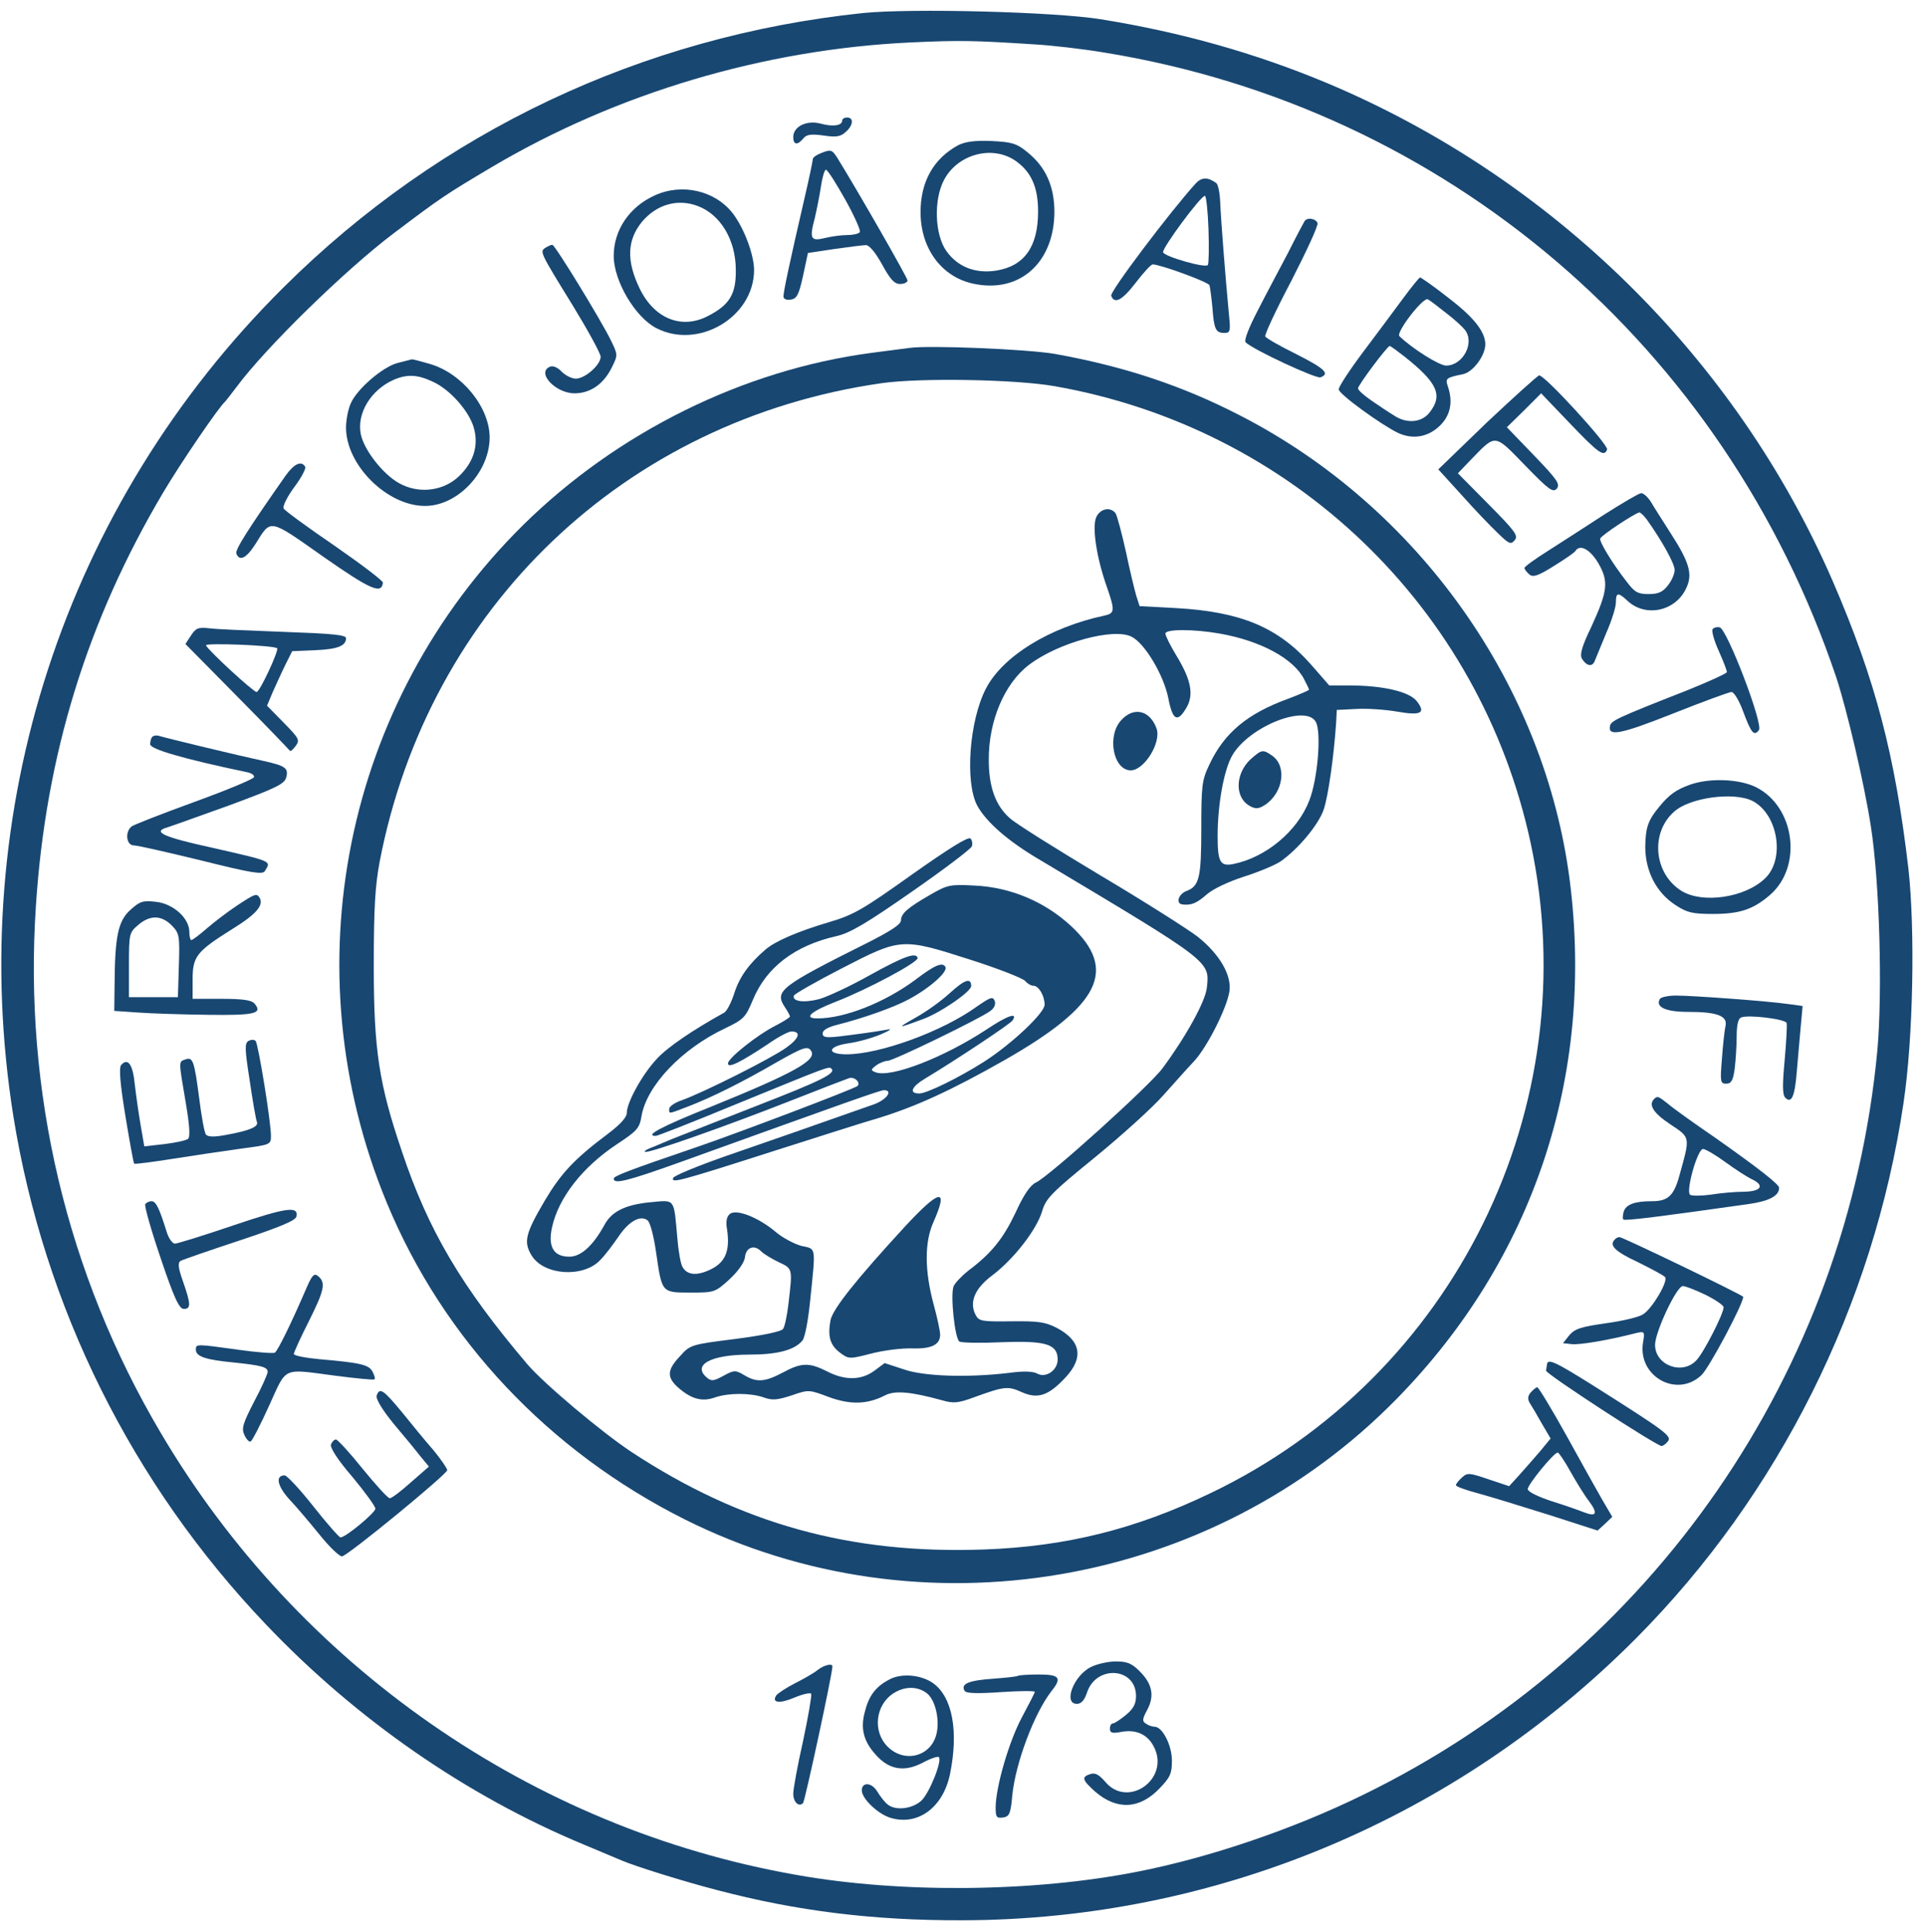 <svg xmlns="http://www.w3.org/2000/svg" version="1.0" width="590" height="592" preserveAspectRatio="xMidYMid meet"><rect id="backgroundrect" width="100%" height="100%" x="0" y="0" fill="none" stroke="none"/>


<g class="currentLayer" style=""><title>Layer 1</title><g transform="translate(0,592) scale(0.1,-0.1) " fill="#184772" stroke="none" id="svg_1" class="selected" fill-opacity="1">
<path d="M2643 5880 c-676 -71 -1294 -363 -1774 -840 -671 -666 -977 -1605 -828 -2540 94 -584 363 -1126 774 -1557 276 -290 613 -524 971 -673 54 -23 108 -45 119 -50 40 -17 182 -62 290 -90 246 -65 482 -94 755 -93 775 2 1512 311 2062 864 437 440 727 1020 819 1639 30 199 36 532 15 720 -41 348 -101 577 -231 878 -296 683 -858 1237 -1551 1528 -218 91 -444 155 -692 195 -143 23 -581 34 -729 19z m527 -96 c52 -3 148 -14 213 -25 1047 -170 1900 -899 2242 -1914 33 -100 86 -326 106 -456 27 -171 36 -509 20 -687 -92 -984 -689 -1849 -1576 -2281 -214 -105 -470 -192 -690 -235 -318 -63 -726 -67 -1045 -10 -810 142 -1527 641 -1948 1355 -288 487 -420 1046 -382 1614 30 461 157 874 391 1268 51 86 169 260 189 277 3 3 18 23 35 45 88 119 332 358 482 471 147 111 158 118 301 203 382 226 833 360 1282 381 153 7 193 6 380 -6z" id="svg_2" fill="#184772"/>
<path d="M2580 5551 c0 -16 -28 -20 -65 -10 -43 12 -85 -8 -85 -41 0 -24 13 -26 31 -4 10 12 23 14 61 9 39 -6 53 -4 69 11 23 20 25 44 4 44 -8 0 -15 -4 -15 -9z" id="svg_3" fill="#184772"/>
<path d="M2935 5475 c-75 -41 -115 -111 -115 -205 0 -111 64 -198 161 -219 142 -31 248 64 249 219 0 80 -27 139 -83 184 -33 27 -48 31 -110 34 -52 2 -80 -2 -102 -13z m175 -47 c49 -34 70 -81 70 -156 0 -108 -42 -167 -128 -181 -64 -10 -118 11 -153 60 -36 51 -39 158 -7 218 42 79 147 107 218 59z" id="svg_4" fill="#184772"/>
<path d="M2513 5450 c-13 -5 -23 -13 -23 -17 0 -5 -11 -58 -25 -118 -47 -203 -65 -289 -65 -303 0 -8 9 -12 22 -10 19 3 25 14 38 73 l15 70 80 12 c44 6 88 12 97 12 10 1 29 -21 50 -59 25 -46 38 -60 55 -60 13 0 23 5 23 11 0 8 -151 272 -216 377 -16 24 -19 25 -51 12z m76 -141 c28 -50 48 -95 45 -100 -3 -5 -20 -9 -37 -9 -18 0 -49 -4 -69 -9 -45 -11 -49 -3 -32 61 6 26 15 70 19 98 4 27 11 50 15 50 5 0 31 -41 59 -91z" id="svg_5" fill="#184772"/>
<path d="M3662 5357 c-77 -85 -263 -331 -258 -343 10 -27 34 -14 76 41 23 30 46 55 51 55 23 0 171 -54 174 -64 2 -6 6 -37 9 -68 5 -67 10 -78 37 -78 17 0 19 5 14 53 -11 115 -25 295 -27 345 -1 29 -6 56 -12 61 -26 19 -45 19 -64 -2z m40 -139 c2 -57 1 -106 -2 -110 -8 -10 -133 26 -137 39 -4 12 115 173 128 173 4 0 9 -46 11 -102z" id="svg_6" fill="#184772"/>
<path d="M2005 5321 c-77 -35 -125 -106 -125 -185 0 -76 65 -187 130 -221 129 -67 299 33 300 177 0 47 -30 128 -65 174 -54 70 -156 94 -240 55z m132 -32 c70 -26 117 -104 117 -196 1 -74 -19 -107 -85 -141 -80 -42 -164 -9 -209 83 -42 86 -39 150 7 206 45 53 109 71 170 48z" id="svg_7" fill="#184772"/>
<path d="M3996 5242 c-3 -5 -26 -48 -51 -98 -26 -49 -68 -128 -93 -177 -27 -52 -42 -91 -36 -96 24 -23 216 -112 229 -107 30 11 13 27 -74 71 -49 24 -92 49 -95 54 -3 5 33 82 80 171 46 90 83 169 80 177 -6 14 -32 18 -40 5z" id="svg_8" fill="#184772"/>
<path d="M1671 5161 c-18 -12 -18 -12 83 -176 47 -77 86 -148 86 -158 0 -25 -48 -67 -76 -67 -13 0 -32 10 -43 21 -12 13 -26 19 -35 16 -45 -17 15 -82 74 -82 48 0 89 28 114 79 19 38 19 39 -3 84 -31 63 -171 292 -179 292 -4 0 -13 -4 -21 -9z" id="svg_9" fill="#184772"/>
<path d="M4299 5007 c-25 -34 -80 -108 -123 -165 -42 -56 -76 -108 -75 -115 0 -14 128 -107 181 -133 47 -22 96 -13 133 26 29 31 36 71 20 117 -8 24 -5 26 48 37 30 7 67 57 67 91 0 39 -36 84 -115 144 -43 34 -82 61 -85 61 -3 -1 -26 -29 -51 -63z m131 -46 c25 -19 50 -42 57 -51 32 -39 -5 -110 -57 -110 -21 0 -104 52 -143 90 -12 11 73 121 87 113 6 -3 31 -22 56 -42z m-128 -133 c102 -81 119 -119 77 -172 -24 -31 -71 -35 -110 -8 -15 9 -45 29 -68 45 -22 15 -41 32 -41 37 0 10 90 130 97 130 3 0 23 -15 45 -32z" id="svg_10" fill="#184772"/>
<path d="M2785 4854 c-16 -2 -68 -9 -115 -15 -393 -52 -779 -243 -1068 -528 -549 -543 -713 -1361 -417 -2076 173 -418 496 -761 913 -970 724 -362 1615 -210 2183 372 417 427 603 987 528 1583 -76 599 -463 1146 -1010 1427 -178 92 -357 151 -569 189 -82 14 -383 27 -445 18z m445 -117 c730 -128 1304 -678 1459 -1400 173 -808 -234 -1635 -982 -1992 -229 -110 -442 -163 -692 -172 -409 -15 -745 78 -1081 299 -92 61 -269 210 -319 269 -201 237 -303 409 -384 652 -70 206 -86 310 -86 567 0 177 4 245 18 320 150 779 751 1353 1537 1466 118 17 410 12 530 -9z" id="svg_11" fill="#184772"/>
<path d="M3358 4335 c-13 -30 1 -124 33 -214 25 -72 24 -80 -8 -87 -169 -36 -312 -125 -363 -224 -51 -99 -64 -285 -27 -357 27 -50 93 -109 192 -167 527 -315 521 -310 512 -392 -4 -41 -64 -150 -136 -247 -39 -53 -348 -332 -388 -350 -17 -8 -37 -37 -62 -92 -38 -80 -74 -125 -145 -178 -20 -16 -41 -38 -45 -48 -10 -28 4 -160 18 -169 7 -4 66 -5 131 -2 134 5 170 -6 170 -53 0 -33 -36 -58 -63 -43 -13 7 -43 8 -86 2 -126 -15 -261 -11 -323 11 l-58 19 -31 -23 c-40 -30 -91 -31 -146 -2 -54 27 -78 27 -135 -4 -55 -29 -80 -31 -118 -8 -27 16 -31 16 -64 -2 -29 -16 -37 -17 -50 -6 -47 39 11 71 129 71 87 0 139 14 163 43 8 9 18 64 24 124 17 167 19 156 -27 166 -22 6 -58 25 -79 43 -52 44 -120 71 -140 55 -10 -8 -13 -23 -9 -46 10 -65 -4 -101 -48 -123 -44 -22 -75 -19 -89 8 -5 9 -12 48 -15 86 -11 124 -6 118 -80 111 -78 -7 -121 -28 -143 -69 -35 -64 -72 -98 -108 -98 -48 0 -66 30 -53 90 20 91 94 185 198 254 62 41 70 49 76 86 16 94 123 207 257 270 56 27 62 33 84 86 41 100 128 167 256 196 41 9 92 39 231 136 98 68 181 131 184 139 3 8 1 19 -4 24 -7 7 -67 -31 -179 -110 -150 -107 -179 -124 -254 -146 -98 -29 -166 -59 -195 -84 -50 -43 -79 -83 -95 -132 -9 -29 -23 -56 -31 -61 -99 -55 -174 -106 -207 -142 -45 -48 -92 -134 -92 -166 0 -13 -20 -35 -57 -63 -104 -78 -144 -121 -194 -205 -60 -102 -66 -127 -40 -169 38 -61 159 -68 210 -13 15 15 38 46 54 69 32 49 69 70 91 52 8 -7 19 -49 26 -99 18 -123 16 -122 106 -122 73 0 75 1 119 41 26 24 45 51 47 67 3 31 29 40 50 18 8 -8 33 -23 54 -33 43 -20 42 -19 29 -130 -4 -33 -11 -67 -16 -74 -4 -8 -61 -20 -146 -31 -136 -17 -139 -18 -170 -53 -41 -43 -41 -66 -2 -99 39 -33 71 -41 110 -27 41 14 107 14 148 0 27 -10 43 -8 86 6 52 18 53 18 114 -5 66 -24 117 -23 172 5 30 16 81 11 175 -15 35 -10 49 -9 100 10 91 33 102 34 144 15 49 -22 82 -11 134 45 57 61 47 113 -27 152 -35 18 -57 21 -139 20 -89 -1 -99 0 -109 19 -21 39 -3 82 51 122 65 49 135 139 152 195 12 41 28 57 163 167 83 68 177 153 210 191 33 37 75 84 93 103 40 43 100 162 108 213 8 50 -30 115 -98 169 -29 22 -162 107 -297 187 -135 81 -260 159 -277 175 -44 38 -65 96 -65 178 -1 120 48 235 123 292 89 68 260 115 315 86 41 -21 98 -118 112 -188 13 -68 28 -76 55 -30 24 40 15 86 -30 160 -19 31 -34 62 -34 68 0 14 87 14 166 0 126 -22 227 -77 259 -140 8 -15 15 -30 15 -32 0 -2 -28 -14 -62 -27 -127 -46 -198 -105 -244 -204 -22 -46 -24 -64 -24 -194 0 -152 -6 -177 -46 -192 -25 -10 -33 -39 -11 -41 27 -3 43 4 74 31 18 16 66 39 113 54 44 14 95 35 113 47 54 38 116 112 132 159 14 41 31 163 38 265 l2 40 60 3 c33 2 89 -2 124 -8 74 -13 90 -5 61 32 -23 29 -103 48 -207 48 l-61 0 -55 63 c-101 115 -216 163 -414 174 l-112 6 -10 31 c-5 17 -20 78 -32 136 -13 58 -27 111 -32 118 -16 20 -47 14 -59 -13z m673 -627 c17 -32 6 -173 -20 -240 -36 -94 -133 -175 -233 -195 -40 -8 -48 6 -48 85 0 97 19 203 45 248 51 88 226 158 256 102z" id="svg_12" fill="#184772"/>
<path d="M3830 3593 c-47 -45 -48 -118 0 -143 17 -9 26 -8 45 4 56 37 68 119 22 151 -29 20 -32 19 -67 -12z" id="svg_13" fill="#184772"/>
<path d="M3435 3714 c-45 -48 -25 -154 29 -154 41 0 94 85 79 128 -20 56 -70 68 -108 26z" id="svg_14" fill="#184772"/>
<path d="M2850 3179 c-70 -40 -90 -58 -90 -79 0 -12 -33 -33 -102 -68 -268 -134 -286 -148 -254 -197 9 -13 16 -27 16 -29 0 -3 -19 -15 -42 -27 -58 -29 -148 -101 -148 -117 0 -16 39 4 122 59 31 22 64 39 72 39 31 0 25 -21 -16 -50 -44 -32 -255 -138 -320 -161 -21 -7 -38 -19 -38 -26 0 -16 -5 -17 60 8 68 26 165 74 268 134 83 47 97 52 107 35 18 -28 -54 -68 -308 -171 -150 -60 -205 -89 -168 -89 5 0 115 43 243 96 284 116 287 118 295 110 15 -14 -31 -37 -232 -115 -115 -45 -230 -90 -255 -100 -25 -10 -56 -24 -70 -29 -14 -6 -19 -11 -12 -11 19 -1 241 77 437 154 94 37 177 69 186 72 17 5 36 -13 26 -24 -8 -8 -366 -144 -492 -187 -211 -72 -255 -89 -255 -97 0 -18 43 -7 202 50 519 187 614 221 626 221 29 0 8 -29 -30 -43 -181 -64 -325 -114 -458 -160 -85 -30 -156 -59 -158 -66 -5 -16 13 -12 303 81 138 44 285 91 327 103 114 35 223 85 385 177 293 167 348 277 204 411 -81 75 -186 119 -296 124 -75 4 -83 2 -135 -28z m122 -199 c85 -27 161 -57 168 -65 7 -8 18 -15 26 -15 16 0 34 -31 34 -58 0 -25 -100 -120 -186 -175 -77 -49 -175 -97 -198 -97 -33 0 -24 21 20 47 93 56 259 166 266 177 17 26 -16 15 -80 -28 -131 -86 -293 -149 -340 -131 -15 6 -15 8 2 21 11 8 27 14 35 14 17 0 285 130 315 153 12 9 17 20 13 31 -6 14 -13 11 -55 -18 -105 -76 -297 -146 -399 -146 -63 0 -58 25 8 34 28 4 71 16 97 27 26 11 36 18 22 15 -39 -7 -90 -14 -147 -21 -43 -5 -53 -3 -53 9 0 10 16 19 43 26 83 21 173 53 220 78 64 34 122 85 113 100 -9 15 -32 6 -91 -39 -94 -70 -217 -119 -301 -119 -44 0 -21 21 56 51 98 38 253 121 251 134 -4 19 -43 5 -149 -54 -59 -33 -128 -65 -153 -72 -47 -12 -83 -7 -77 11 2 5 68 43 148 84 180 93 183 93 392 26z" id="svg_15" fill="#184772"/>
<path d="M2909 2877 c-25 -23 -72 -57 -105 -75 -58 -33 -57 -34 21 -5 54 19 150 85 150 102 0 27 -20 20 -66 -22z" id="svg_16" fill="#184772"/>
<path d="M2770 2160 c-147 -160 -219 -250 -226 -285 -9 -50 -1 -76 29 -99 27 -20 29 -20 95 -3 38 10 94 17 125 16 60 -2 87 11 87 42 0 11 -9 53 -20 93 -28 104 -28 190 -1 251 48 108 21 104 -89 -15z" id="svg_17" fill="#184772"/>
<path d="M1218 4808 c-46 -12 -126 -81 -144 -125 -8 -18 -14 -51 -14 -73 0 -115 126 -240 242 -240 100 0 197 103 198 209 0 93 -84 197 -183 226 -28 8 -53 15 -56 14 -3 -1 -23 -6 -43 -11z m107 -57 c52 -23 111 -89 126 -140 16 -54 1 -106 -45 -150 -48 -46 -124 -55 -184 -21 -50 28 -108 103 -117 151 -12 63 31 134 100 165 41 18 73 17 120 -5z" id="svg_18" fill="#184772"/>
<path d="M4555 4626 l-149 -144 71 -78 c39 -44 89 -96 111 -117 35 -34 40 -36 52 -22 12 14 1 28 -80 110 l-94 95 44 46 c73 75 68 75 162 -22 73 -75 85 -84 97 -71 11 14 1 28 -70 102 l-83 86 53 52 52 52 88 -92 c89 -93 105 -104 114 -80 5 14 -191 228 -208 227 -5 -1 -77 -66 -160 -144z" id="svg_19" fill="#184772"/>
<path d="M875 4463 c-117 -167 -155 -227 -151 -239 10 -25 31 -14 59 30 48 77 39 79 208 -40 146 -102 178 -115 182 -79 0 6 -66 56 -148 113 -82 56 -152 107 -156 114 -4 6 10 35 32 65 22 29 37 58 34 63 -12 20 -34 9 -60 -27z" id="svg_20" fill="#184772"/>
<path d="M4915 4344 c-55 -36 -133 -86 -172 -111 -40 -25 -73 -49 -73 -53 0 -4 7 -13 15 -20 11 -9 26 -5 75 26 34 21 63 41 66 46 14 22 45 5 70 -37 33 -57 29 -86 -22 -197 -29 -60 -35 -84 -28 -96 15 -24 33 -26 40 -5 4 10 20 48 35 85 16 36 29 78 29 92 0 32 7 32 36 5 55 -51 146 -32 179 38 21 43 11 79 -47 169 -24 38 -52 81 -61 97 -10 15 -23 27 -30 26 -6 0 -57 -30 -112 -65z m130 -16 c47 -66 85 -135 85 -154 0 -12 -9 -33 -21 -48 -16 -20 -29 -26 -59 -26 -33 0 -43 6 -67 38 -46 59 -84 123 -81 132 3 10 108 79 120 80 4 0 14 -10 23 -22z" id="svg_21" fill="#184772"/>
<path d="M585 3973 l-17 -26 158 -160 c88 -89 160 -164 162 -167 2 -3 10 4 18 15 13 18 10 23 -37 71 l-51 52 18 43 c11 24 28 62 39 84 l20 40 70 3 c69 3 95 13 95 37 0 10 -46 14 -187 19 -104 4 -207 8 -230 11 -36 4 -43 1 -58 -22z m264 -39 c6 -6 -53 -134 -63 -134 -10 0 -149 128 -155 143 -3 8 208 0 218 -9z" id="svg_22" fill="#184772"/>
<path d="M5246 3992 c-3 -6 5 -35 19 -66 14 -31 25 -60 25 -65 0 -4 -55 -29 -122 -56 -214 -84 -233 -93 -236 -109 -7 -33 32 -26 193 38 91 36 172 66 179 66 8 0 24 -27 36 -60 25 -67 33 -76 48 -57 15 17 -98 311 -120 315 -9 2 -19 -1 -22 -6z" id="svg_23" fill="#184772"/>
<path d="M467 3663 c-4 -3 -7 -14 -7 -23 0 -15 98 -44 298 -86 13 -3 22 -9 20 -15 -2 -6 -84 -40 -183 -76 -99 -36 -186 -70 -192 -75 -21 -17 -16 -58 7 -58 11 0 103 -21 206 -46 152 -38 188 -44 195 -33 20 32 27 29 -166 73 -146 32 -179 48 -133 61 13 4 99 35 191 68 143 53 169 65 174 86 7 28 -2 35 -75 51 -66 14 -290 68 -313 75 -8 3 -18 2 -22 -2z" id="svg_24" fill="#184772"/>
<path d="M5177 3516 c-42 -15 -63 -30 -92 -65 -37 -44 -44 -66 -45 -125 0 -75 34 -141 93 -179 35 -23 52 -27 114 -27 83 0 124 14 176 59 100 88 75 271 -45 330 -52 25 -142 28 -201 7z m192 -50 c78 -41 100 -178 38 -237 -61 -59 -190 -78 -255 -39 -85 52 -98 177 -24 243 48 44 184 62 241 33z" id="svg_25" fill="#184772"/>
<path d="M725 3145 c-27 -18 -68 -49 -91 -69 -23 -20 -44 -36 -48 -36 -3 0 -6 11 -6 25 0 42 -49 86 -101 92 -41 5 -50 2 -79 -24 -38 -34 -48 -80 -49 -229 l-1 -81 73 -5 c39 -3 136 -6 214 -7 144 -2 168 4 143 34 -9 11 -36 15 -101 15 l-89 0 0 59 c0 71 12 86 122 155 73 45 97 73 83 96 -9 14 -14 12 -70 -25z m-199 -60 c23 -24 25 -30 22 -122 l-3 -98 -75 0 -75 0 0 98 c0 96 1 100 28 123 36 31 71 31 103 -1z" id="svg_26" fill="#184772"/>
<path d="M5085 2860 c-15 -25 17 -40 86 -40 88 0 121 -12 115 -42 -3 -13 -8 -58 -11 -100 -6 -73 -5 -78 13 -78 15 0 21 9 26 46 3 26 6 70 6 99 0 36 5 55 14 58 22 9 135 -5 139 -17 2 -6 -1 -57 -6 -114 -7 -76 -7 -106 2 -115 19 -19 29 4 35 78 3 39 9 100 12 137 l6 66 -44 6 c-61 9 -293 26 -344 26 -23 0 -46 -5 -49 -10z" id="svg_27" fill="#184772"/>
<path d="M761 2731 c-12 -8 -11 -26 4 -122 9 -62 19 -119 22 -126 6 -15 -23 -27 -95 -40 -36 -7 -55 -6 -61 1 -5 6 -14 57 -21 113 -15 114 -19 126 -43 117 -20 -7 -20 -3 2 -132 12 -71 14 -105 7 -111 -6 -5 -39 -12 -72 -16 l-62 -7 -11 64 c-6 34 -14 91 -18 125 -6 62 -21 84 -42 60 -7 -9 -3 -57 13 -155 13 -79 25 -145 27 -147 2 -2 56 5 119 15 63 10 157 24 208 31 90 12 92 12 92 39 0 44 -39 283 -47 291 -5 5 -14 4 -22 0z" id="svg_28" fill="#184772"/>
<path d="M5067 2553 c-18 -18 -2 -43 49 -77 63 -42 62 -37 29 -156 -17 -63 -35 -80 -84 -80 -54 0 -80 -10 -87 -32 -3 -11 -4 -22 -1 -24 4 -5 113 9 382 47 64 9 95 25 95 50 0 11 -66 62 -198 155 -63 43 -127 89 -142 102 -30 24 -33 25 -43 15z m218 -193 c30 -22 66 -45 80 -52 42 -19 31 -38 -22 -39 -27 0 -73 -4 -103 -9 -30 -4 -59 -4 -63 0 -13 12 23 140 40 140 7 0 38 -18 68 -40z" id="svg_29" fill="#184772"/>
<path d="M445 2231 c-3 -6 18 -80 47 -165 41 -122 57 -156 71 -156 22 0 22 14 -2 83 -15 42 -17 58 -8 64 7 4 88 32 182 63 123 41 171 61 173 73 7 33 -30 28 -193 -27 -91 -31 -172 -56 -179 -56 -8 0 -20 17 -26 38 -22 70 -32 92 -46 92 -7 0 -15 -4 -19 -9z" id="svg_30" fill="#184772"/>
<path d="M4947 2123 c-19 -18 0 -37 71 -70 42 -21 80 -41 83 -46 9 -13 -39 -95 -67 -113 -12 -9 -64 -21 -115 -28 -77 -11 -95 -17 -112 -37 l-19 -24 28 -3 c25 -2 106 11 196 34 26 6 27 5 21 -30 -16 -103 104 -170 179 -99 23 21 128 218 128 240 0 5 -369 183 -379 183 -4 0 -11 -3 -14 -7z m278 -170 c30 -15 55 -32 55 -38 0 -20 -61 -139 -83 -162 -43 -47 -127 -16 -127 47 0 39 66 180 85 180 8 0 39 -12 70 -27z" id="svg_31" fill="#184772"/>
<path d="M941 1979 c-50 -116 -90 -197 -99 -203 -5 -3 -56 1 -113 9 -129 18 -129 18 -129 0 0 -21 31 -31 115 -39 86 -9 105 -14 105 -29 0 -6 -18 -47 -41 -90 -35 -68 -40 -83 -30 -104 6 -13 15 -22 19 -19 5 3 31 53 57 111 55 120 37 112 205 90 62 -8 115 -13 117 -11 3 2 0 13 -6 24 -11 21 -36 27 -163 38 -43 4 -78 11 -78 16 0 4 20 49 45 98 48 96 54 120 30 140 -12 10 -18 5 -34 -31z" id="svg_32" fill="#184772"/>
<path d="M4739 1740 c-1 -5 -2 -14 -3 -19 -1 -10 339 -231 354 -231 4 0 13 6 19 14 14 16 -7 31 -225 169 -121 76 -143 86 -145 67z" id="svg_33" fill="#184772"/>
<path d="M4689 1654 c-9 -11 -10 -20 -3 -32 6 -9 23 -38 37 -63 l27 -46 -32 -39 c-18 -21 -47 -54 -64 -73 l-31 -34 -63 21 c-59 20 -65 21 -82 5 -10 -9 -18 -19 -18 -23 0 -4 30 -15 68 -25 37 -10 134 -40 217 -66 l149 -48 23 21 22 21 -30 51 c-16 28 -66 117 -111 199 -45 81 -85 147 -89 147 -3 0 -12 -7 -20 -16z m121 -241 c18 -32 43 -73 57 -91 29 -39 24 -50 -15 -35 -15 6 -60 22 -99 34 -42 14 -73 29 -73 37 0 14 80 112 92 112 3 0 21 -26 38 -57z" id="svg_34" fill="#184772"/>
<path d="M1154 1645 c-4 -9 16 -43 52 -87 33 -39 70 -84 83 -101 l25 -30 -55 -48 c-30 -27 -59 -49 -65 -49 -6 0 -43 41 -83 90 -40 50 -77 90 -82 90 -5 0 -12 -7 -15 -15 -4 -9 20 -47 65 -99 39 -47 71 -91 71 -98 -1 -13 -91 -88 -107 -88 -4 0 -42 43 -83 95 -41 52 -81 95 -88 95 -29 0 -23 -32 14 -73 22 -23 64 -73 94 -110 30 -37 60 -66 68 -65 20 4 321 251 322 264 0 5 -19 33 -42 61 -24 27 -67 80 -97 117 -57 69 -68 76 -77 51z" id="svg_35" fill="#184772"/>
<path d="M3342 813 c-53 -26 -86 -113 -43 -113 13 0 23 11 31 35 28 85 150 77 150 -11 0 -24 -8 -39 -31 -58 -17 -14 -35 -26 -40 -26 -5 0 -9 -7 -9 -16 0 -13 7 -15 34 -10 47 9 83 -8 102 -48 47 -97 -81 -187 -150 -105 -19 22 -31 29 -46 24 -28 -9 -25 -18 15 -54 66 -57 136 -54 197 10 33 34 38 46 38 85 0 47 -29 104 -53 104 -7 0 -19 4 -26 9 -13 8 -12 14 4 44 22 42 15 79 -25 118 -23 23 -37 29 -72 29 -24 0 -58 -8 -76 -17z" id="svg_36" fill="#184772"/>
<path d="M2505 804 c-11 -9 -42 -27 -70 -41 -27 -14 -53 -31 -57 -37 -15 -23 10 -26 55 -7 26 11 49 16 52 12 2 -5 -9 -70 -25 -145 -17 -75 -30 -147 -30 -161 0 -26 17 -42 30 -29 6 7 90 396 90 419 0 10 -26 4 -45 -11z" id="svg_37" fill="#184772"/>
<path d="M2725 775 c-41 -21 -63 -49 -75 -97 -15 -52 -5 -92 32 -133 41 -47 88 -55 145 -25 24 13 46 20 49 17 11 -11 -29 -111 -54 -134 -28 -25 -79 -31 -103 -11 -9 7 -23 25 -32 40 -17 28 -47 29 -47 3 0 -26 52 -75 91 -85 83 -23 158 34 179 134 27 131 8 236 -51 279 -36 26 -97 32 -134 12z m115 -43 c26 -21 40 -84 28 -127 -18 -67 -98 -87 -149 -36 -47 47 -37 129 19 164 35 22 74 21 102 -1z" id="svg_38" fill="#184772"/>
<path d="M3119 786 c-2 -2 -37 -6 -77 -9 -75 -5 -100 -16 -87 -37 5 -8 37 -9 111 -4 57 4 104 4 104 1 0 -3 -18 -38 -40 -79 -39 -73 -80 -213 -80 -276 0 -29 3 -33 23 -30 19 3 23 11 28 68 10 99 67 251 120 319 33 41 25 51 -39 51 -32 0 -61 -2 -63 -4z" id="svg_39" fill="#184772"/>
</g></g></svg>
